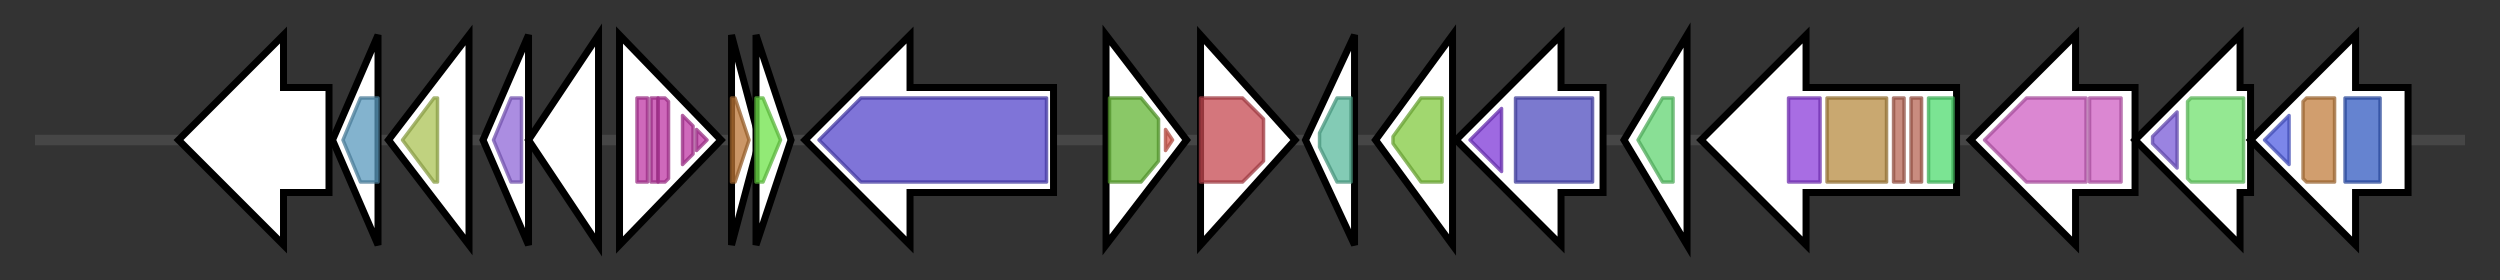 <svg version="1.1" baseProfile="full" xmlns="http://www.w3.org/2000/svg" width="714.267" height="80">
	<rect width="100%" height="100%" fill="#333333" stroke="none"/>
	<g>
		<line x1="10" y1="40.0" x2="704.267" y2="40.0" style="stroke:rgb(70,70,70); stroke-width:3 "/>
		<g>
			<title> (BJPBECLI_00377)
hypothetical protein</title>
			<polygon class=" (BJPBECLI_00377)
hypothetical protein" points="94,25 81,25 81,10 51,40 81,70 81,55 94,55" fill="rgb(255,255,255)" fill-opacity="1.0" stroke="rgb(0,0,0)" stroke-width="2"  />
		</g>
		<g>
			<title>exbD (BJPBECLI_00378)
Biopolymer transport protein ExbD</title>
			<polygon class="exbD (BJPBECLI_00378)
Biopolymer transport protein ExbD" points="95,40 108,10 108,70" fill="rgb(255,255,255)" fill-opacity="1.0" stroke="rgb(0,0,0)" stroke-width="2"  />
			<g>
				<title>ExbD (PF02472)
"Biopolymer transport protein ExbD/TolR"</title>
				<polygon class="PF02472" points="98,40 103,28 108,28 108,52 103,52" stroke-linejoin="round" width="12" height="24" fill="rgb(90,154,189)" stroke="rgb(72,123,151)" stroke-width="1" opacity="0.75" />
			</g>
		</g>
		<g>
			<title>tolQ_1 (BJPBECLI_00379)
Tol-Pal system protein TolQ</title>
			<polygon class="tolQ_1 (BJPBECLI_00379)
Tol-Pal system protein TolQ" points="111,40 134,10 134,70" fill="rgb(255,255,255)" fill-opacity="1.0" stroke="rgb(0,0,0)" stroke-width="2"  />
			<g>
				<title>MotA_ExbB (PF01618)
"MotA/TolQ/ExbB proton channel family"</title>
				<polygon class="PF01618" points="115,40 124,28 125,28 125,52 124,52" stroke-linejoin="round" width="13" height="24" fill="rgb(171,195,84)" stroke="rgb(136,156,67)" stroke-width="1" opacity="0.75" />
			</g>
		</g>
		<g>
			<title>ybgC (BJPBECLI_00380)
Acyl-CoA thioesterase YbgC</title>
			<polygon class="ybgC (BJPBECLI_00380)
Acyl-CoA thioesterase YbgC" points="138,40 151,10 151,70" fill="rgb(255,255,255)" fill-opacity="1.0" stroke="rgb(0,0,0)" stroke-width="2"  />
			<g>
				<title>4HBT (PF03061)
"Thioesterase superfamily"</title>
				<polygon class="PF03061" points="141,40 146,28 149,28 149,52 146,52 141,40" stroke-linejoin="round" width="8" height="24" fill="rgb(143,103,215)" stroke="rgb(114,82,172)" stroke-width="1" opacity="0.75" />
			</g>
		</g>
		<g>
			<title> (BJPBECLI_00381)
hypothetical protein</title>
			<polygon class=" (BJPBECLI_00381)
hypothetical protein" points="151,40 171,10 171,70" fill="rgb(255,255,255)" fill-opacity="1.0" stroke="rgb(0,0,0)" stroke-width="2"  />
		</g>
		<g>
			<title>esiB (BJPBECLI_00382)
Secretory immunoglobulin A-binding protein EsiB</title>
			<polygon class="esiB (BJPBECLI_00382)
Secretory immunoglobulin A-binding protein EsiB" points="177,10 206,40 177,70" fill="rgb(255,255,255)" fill-opacity="1.0" stroke="rgb(0,0,0)" stroke-width="2"  />
			<g>
				<title>Sel1 (PF08238)
"Sel1 repeat"</title>
				<rect class="PF08238" x="182" y="28" stroke-linejoin="round" width="3" height="24" fill="rgb(190,55,164)" stroke="rgb(152,44,131)" stroke-width="1" opacity="0.75" />
			</g>
			<g>
				<title>Sel1 (PF08238)
"Sel1 repeat"</title>
				<rect class="PF08238" x="186" y="28" stroke-linejoin="round" width="2" height="24" fill="rgb(190,55,164)" stroke="rgb(152,44,131)" stroke-width="1" opacity="0.75" />
			</g>
			<g>
				<title>Sel1 (PF08238)
"Sel1 repeat"</title>
				<polygon class="PF08238" points="188,28 190,28 191,29 191,51 190,52 188,52" stroke-linejoin="round" width="3" height="24" fill="rgb(190,55,164)" stroke="rgb(152,44,131)" stroke-width="1" opacity="0.75" />
			</g>
			<g>
				<title>Sel1 (PF08238)
"Sel1 repeat"</title>
				<polygon class="PF08238" points="195,33 198,36 198,44 195,47" stroke-linejoin="round" width="3" height="24" fill="rgb(190,55,164)" stroke="rgb(152,44,131)" stroke-width="1" opacity="0.75" />
			</g>
			<g>
				<title>Sel1 (PF08238)
"Sel1 repeat"</title>
				<polygon class="PF08238" points="199,37 202,40 202,40 199,43" stroke-linejoin="round" width="3" height="24" fill="rgb(190,55,164)" stroke="rgb(152,44,131)" stroke-width="1" opacity="0.75" />
			</g>
		</g>
		<g>
			<title> (BJPBECLI_00383)
hypothetical protein</title>
			<polygon class=" (BJPBECLI_00383)
hypothetical protein" points="209,10 217,40 209,70" fill="rgb(255,255,255)" fill-opacity="1.0" stroke="rgb(0,0,0)" stroke-width="2"  />
			<g>
				<title>ParD_antitoxin (PF03693)
"Bacterial antitoxin of ParD toxin-antitoxin type II system and RHH"</title>
				<polygon class="PF03693" points="209,28 210,28 214,40 210,52 209,52" stroke-linejoin="round" width="7" height="24" fill="rgb(185,115,52)" stroke="rgb(148,92,41)" stroke-width="1" opacity="0.75" />
			</g>
		</g>
		<g>
			<title>parE1 (BJPBECLI_00384)
Toxin ParE1</title>
			<polygon class="parE1 (BJPBECLI_00384)
Toxin ParE1" points="216,10 226,40 216,70" fill="rgb(255,255,255)" fill-opacity="1.0" stroke="rgb(0,0,0)" stroke-width="2"  />
			<g>
				<title>ParE_toxin (PF05016)
"ParE toxin of type II toxin-antitoxin system, parDE"</title>
				<polygon class="PF05016" points="216,28 218,28 223,40 218,52 216,52" stroke-linejoin="round" width="8" height="24" fill="rgb(110,226,73)" stroke="rgb(88,180,58)" stroke-width="1" opacity="0.75" />
			</g>
		</g>
		<g>
			<title>glcB (BJPBECLI_00385)
Malate synthase G</title>
			<polygon class="glcB (BJPBECLI_00385)
Malate synthase G" points="301,25 260,25 260,10 230,40 260,70 260,55 301,55" fill="rgb(255,255,255)" fill-opacity="1.0" stroke="rgb(0,0,0)" stroke-width="2"  />
			<g>
				<title>Malate_synthase (PF01274)
"Malate synthase"</title>
				<polygon class="PF01274" points="234,40 246,28 299,28 299,52 246,52" stroke-linejoin="round" width="67" height="24" fill="rgb(84,70,202)" stroke="rgb(67,56,161)" stroke-width="1" opacity="0.75" />
			</g>
		</g>
		<g>
			<title>anoR (BJPBECLI_00386)
Transcriptional activator protein AnoR</title>
			<polygon class="anoR (BJPBECLI_00386)
Transcriptional activator protein AnoR" points="316,10 339,40 316,70" fill="rgb(255,255,255)" fill-opacity="1.0" stroke="rgb(0,0,0)" stroke-width="2"  />
			<g>
				<title>Autoind_bind (PF03472)
"Autoinducer binding domain"</title>
				<polygon class="PF03472" points="317,28 326,28 331,34 331,46 326,52 317,52" stroke-linejoin="round" width="14" height="24" fill="rgb(99,181,52)" stroke="rgb(79,144,41)" stroke-width="1" opacity="0.75" />
			</g>
			<g>
				<title>GerE (PF00196)
"Bacterial regulatory proteins, luxR family"</title>
				<polygon class="PF00196" points="333,37 335,40 333,43" stroke-linejoin="round" width="5" height="24" fill="rgb(219,94,82)" stroke="rgb(175,75,65)" stroke-width="1" opacity="0.75" />
			</g>
		</g>
		<g>
			<title> (BJPBECLI_00387)
hypothetical protein</title>
			<polygon class=" (BJPBECLI_00387)
hypothetical protein" points="343,10 370,40 343,70" fill="rgb(255,255,255)" fill-opacity="1.0" stroke="rgb(0,0,0)" stroke-width="2"  />
			<g>
				<title>Autoind_synth (PF00765)
"Autoinducer synthase"</title>
				<polygon class="PF00765" points="343,28 355,28 361,34 361,46 355,52 343,52" stroke-linejoin="round" width="18" height="24" fill="rgb(197,72,80)" stroke="rgb(157,57,64)" stroke-width="1" opacity="0.75" />
			</g>
		</g>
		<g>
			<title> (BJPBECLI_00388)
hypothetical protein</title>
			<polygon class=" (BJPBECLI_00388)
hypothetical protein" points="373,40 387,10 387,70" fill="rgb(255,255,255)" fill-opacity="1.0" stroke="rgb(0,0,0)" stroke-width="2"  />
			<g>
				<title>BLUF (PF04940)
"Sensors of blue-light using FAD"</title>
				<polygon class="PF04940" points="377,38 382,28 386,28 386,52 382,52 377,42" stroke-linejoin="round" width="9" height="24" fill="rgb(89,185,156)" stroke="rgb(71,148,124)" stroke-width="1" opacity="0.75" />
			</g>
		</g>
		<g>
			<title>lolD (BJPBECLI_00389)
Lipoprotein-releasing system ATP-binding protein LolD</title>
			<polygon class="lolD (BJPBECLI_00389)
Lipoprotein-releasing system ATP-binding protein LolD" points="393,40 415,10 415,70" fill="rgb(255,255,255)" fill-opacity="1.0" stroke="rgb(0,0,0)" stroke-width="2"  />
			<g>
				<title>ABC_tran (PF00005)
"ABC transporter"</title>
				<polygon class="PF00005" points="398,39 406,28 412,28 412,52 406,52 398,41" stroke-linejoin="round" width="14" height="24" fill="rgb(129,201,63)" stroke="rgb(103,160,50)" stroke-width="1" opacity="0.75" />
			</g>
		</g>
		<g>
			<title>lolC (BJPBECLI_00390)
Lipoprotein-releasing system transmembrane protein LolC</title>
			<polygon class="lolC (BJPBECLI_00390)
Lipoprotein-releasing system transmembrane protein LolC" points="458,25 446,25 446,10 416,40 446,70 446,55 458,55" fill="rgb(255,255,255)" fill-opacity="1.0" stroke="rgb(0,0,0)" stroke-width="2"  />
			<g>
				<title>FtsX (PF02687)
"FtsX-like permease family"</title>
				<polygon class="PF02687" points="420,40 429,31 429,49" stroke-linejoin="round" width="13" height="24" fill="rgb(126,55,214)" stroke="rgb(100,44,171)" stroke-width="1" opacity="0.75" />
			</g>
			<g>
				<title>MacB_PCD (PF12704)
"MacB-like periplasmic core domain"</title>
				<rect class="PF12704" x="433" y="28" stroke-linejoin="round" width="22" height="24" fill="rgb(79,76,190)" stroke="rgb(63,60,152)" stroke-width="1" opacity="0.75" />
			</g>
		</g>
		<g>
			<title> (BJPBECLI_00391)
hypothetical protein</title>
			<polygon class=" (BJPBECLI_00391)
hypothetical protein" points="464,40 482,10 482,70" fill="rgb(255,255,255)" fill-opacity="1.0" stroke="rgb(0,0,0)" stroke-width="2"  />
			<g>
				<title>Peptidase_M15_2 (PF05951)
"Bacterial protein of unknown function (DUF882)"</title>
				<polygon class="PF05951" points="468,40 475,28 478,28 478,52 475,52" stroke-linejoin="round" width="14" height="24" fill="rgb(98,212,113)" stroke="rgb(78,169,90)" stroke-width="1" opacity="0.75" />
			</g>
		</g>
		<g>
			<title>hypF (BJPBECLI_00392)
Carbamoyltransferase HypF</title>
			<polygon class="hypF (BJPBECLI_00392)
Carbamoyltransferase HypF" points="559,25 516,25 516,10 486,40 516,70 516,55 559,55" fill="rgb(255,255,255)" fill-opacity="1.0" stroke="rgb(0,0,0)" stroke-width="2"  />
			<g>
				<title>HypF_C (PF17788)
"HypF Kae1-like domain"</title>
				<rect class="PF17788" x="511" y="28" stroke-linejoin="round" width="9" height="24" fill="rgb(139,60,217)" stroke="rgb(111,47,173)" stroke-width="1" opacity="0.75" />
			</g>
			<g>
				<title>Sua5_yciO_yrdC (PF01300)
"Telomere recombination"</title>
				<rect class="PF01300" x="522" y="28" stroke-linejoin="round" width="17" height="24" fill="rgb(183,139,65)" stroke="rgb(146,111,51)" stroke-width="1" opacity="0.75" />
			</g>
			<g>
				<title>zf-HYPF (PF07503)
"HypF finger"</title>
				<rect class="PF07503" x="541" y="28" stroke-linejoin="round" width="3" height="24" fill="rgb(182,102,84)" stroke="rgb(145,81,67)" stroke-width="1" opacity="0.75" />
			</g>
			<g>
				<title>zf-HYPF (PF07503)
"HypF finger"</title>
				<rect class="PF07503" x="546" y="28" stroke-linejoin="round" width="3" height="24" fill="rgb(182,102,84)" stroke="rgb(145,81,67)" stroke-width="1" opacity="0.75" />
			</g>
			<g>
				<title>Acylphosphatase (PF00708)
"Acylphosphatase"</title>
				<rect class="PF00708" x="551" y="28" stroke-linejoin="round" width="7" height="24" fill="rgb(79,219,111)" stroke="rgb(63,175,88)" stroke-width="1" opacity="0.75" />
			</g>
		</g>
		<g>
			<title> (BJPBECLI_00393)
Periplasmic [NiFeSe] hydrogenase large subunit</title>
			<polygon class=" (BJPBECLI_00393)
Periplasmic [NiFeSe] hydrogenase large subunit" points="610,25 593,25 593,10 563,40 593,70 593,55 610,55" fill="rgb(255,255,255)" fill-opacity="1.0" stroke="rgb(0,0,0)" stroke-width="2"  />
			<g>
				<title>NiFeSe_Hases (PF00374)
"Nickel-dependent hydrogenase"</title>
				<polygon class="PF00374" points="567,40 579,28 596,28 596,52 579,52" stroke-linejoin="round" width="33" height="24" fill="rgb(207,95,194)" stroke="rgb(165,76,155)" stroke-width="1" opacity="0.75" />
			</g>
			<g>
				<title>NiFeSe_Hases (PF00374)
"Nickel-dependent hydrogenase"</title>
				<rect class="PF00374" x="597" y="28" stroke-linejoin="round" width="9" height="24" fill="rgb(207,95,194)" stroke="rgb(165,76,155)" stroke-width="1" opacity="0.75" />
			</g>
		</g>
		<g>
			<title> (BJPBECLI_00394)
Periplasmic [NiFeSe] hydrogenase small subunit</title>
			<polygon class=" (BJPBECLI_00394)
Periplasmic [NiFeSe] hydrogenase small subunit" points="643,25 640,25 640,10 610,40 640,70 640,55 643,55" fill="rgb(255,255,255)" fill-opacity="1.0" stroke="rgb(0,0,0)" stroke-width="2"  />
			<g>
				<title>NiFe_hyd_SSU_C (PF14720)
"NiFe/NiFeSe hydrogenase small subunit C-terminal"</title>
				<polygon class="PF14720" points="615,39 622,32 622,48 615,41" stroke-linejoin="round" width="7" height="24" fill="rgb(120,89,214)" stroke="rgb(96,71,171)" stroke-width="1" opacity="0.75" />
			</g>
			<g>
				<title>Oxidored_q6 (PF01058)
"NADH ubiquinone oxidoreductase, 20 Kd subunit"</title>
				<polygon class="PF01058" points="625,29 626,28 641,28 641,52 626,52 625,51" stroke-linejoin="round" width="16" height="24" fill="rgb(112,224,109)" stroke="rgb(89,179,87)" stroke-width="1" opacity="0.75" />
			</g>
		</g>
		<g>
			<title>sasA_1 (BJPBECLI_00395)
Adaptive-response sensory-kinase SasA</title>
			<polygon class="sasA_1 (BJPBECLI_00395)
Adaptive-response sensory-kinase SasA" points="688,25 673,25 673,10 643,40 673,70 673,55 688,55" fill="rgb(255,255,255)" fill-opacity="1.0" stroke="rgb(0,0,0)" stroke-width="2"  />
			<g>
				<title>HATPase_c (PF02518)
"Histidine kinase-, DNA gyrase B-, and HSP90-like ATPase"</title>
				<polygon class="PF02518" points="647,40 654,33 654,47" stroke-linejoin="round" width="11" height="24" fill="rgb(80,94,225)" stroke="rgb(64,75,180)" stroke-width="1" opacity="0.75" />
			</g>
			<g>
				<title>HisKA (PF00512)
"His Kinase A (phospho-acceptor) domain"</title>
				<polygon class="PF00512" points="658,29 659,28 667,28 667,52 659,52 658,51" stroke-linejoin="round" width="9" height="24" fill="rgb(193,125,62)" stroke="rgb(154,100,49)" stroke-width="1" opacity="0.75" />
			</g>
			<g>
				<title>PAS_4 (PF08448)
"PAS fold"</title>
				<rect class="PF08448" x="670" y="28" stroke-linejoin="round" width="10" height="24" fill="rgb(50,90,192)" stroke="rgb(40,71,153)" stroke-width="1" opacity="0.75" />
			</g>
		</g>
	</g>
</svg>

